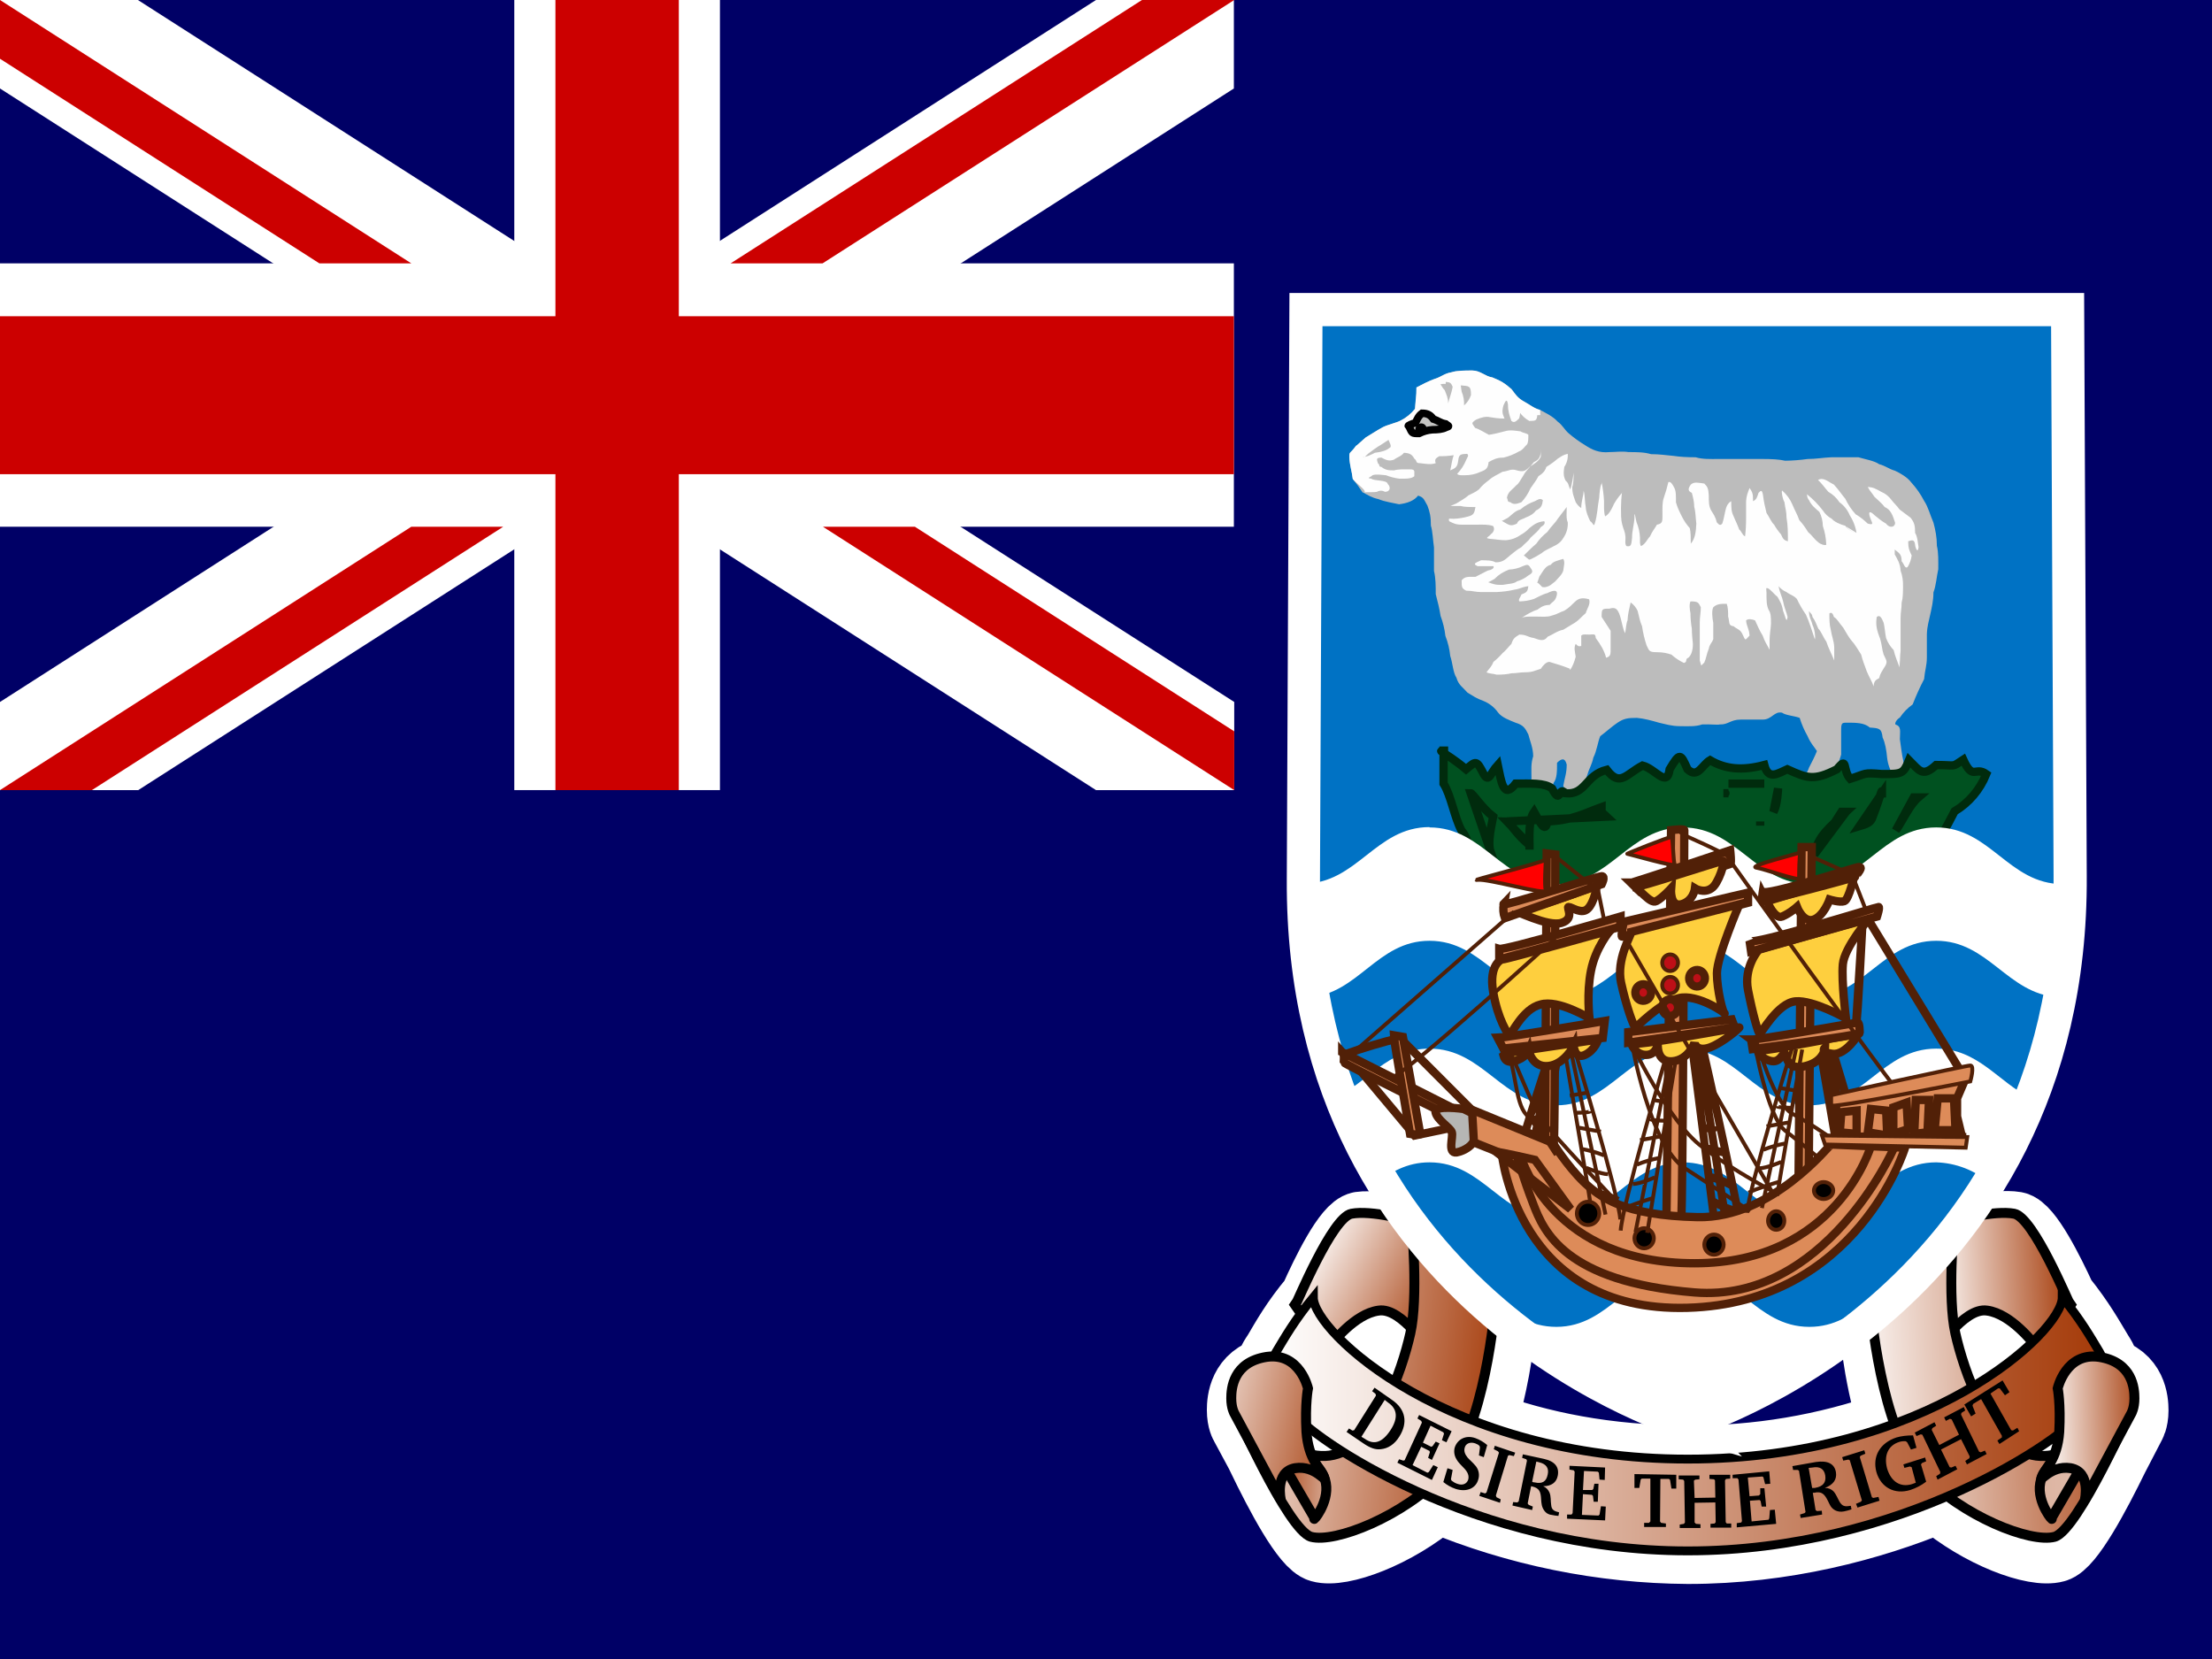 <?xml version="1.0" encoding="UTF-8"?>
<svg width="200px" height="150px" viewBox="0 0 200 150" version="1.1" xmlns="http://www.w3.org/2000/svg" xmlns:xlink="http://www.w3.org/1999/xlink">
    <!-- Generator: Sketch 52.5 (67469) - http://www.bohemiancoding.com/sketch -->
    <title>fk</title>
    <desc>Created with Sketch.</desc>
    <defs>
        <linearGradient x1="-88.031%" y1="335.139%" x2="-76.061%" y2="316.442%" id="linearGradient-1">
            <stop stop-color="#A43907" offset="0%"></stop>
            <stop stop-color="#FFFFFF" offset="100%"></stop>
        </linearGradient>
        <linearGradient x1="-4.511%" y1="87.525%" x2="95.113%" y2="30.442%" id="linearGradient-2">
            <stop stop-color="#A43907" offset="0%"></stop>
            <stop stop-color="#FFFFFF" offset="100%"></stop>
        </linearGradient>
        <linearGradient x1="-4.459%" y1="51.937%" x2="109.475%" y2="34.248%" id="linearGradient-3">
            <stop stop-color="#A43907" offset="0%"></stop>
            <stop stop-color="#FFFFFF" offset="100%"></stop>
        </linearGradient>
        <linearGradient x1="100.752%" y1="36.49%" x2="-1.128%" y2="42.161%" id="linearGradient-4">
            <stop stop-color="#A43907" offset="0%"></stop>
            <stop stop-color="#FFFFFF" offset="100%"></stop>
        </linearGradient>
        <linearGradient x1="104.903%" y1="35.89%" x2="-7.751%" y2="43.913%" id="linearGradient-5">
            <stop stop-color="#A43907" offset="0%"></stop>
            <stop stop-color="#FFFFFF" offset="100%"></stop>
        </linearGradient>
        <linearGradient x1="100.033%" y1="49.92%" x2="-0.032%" y2="49.92%" id="linearGradient-6">
            <stop stop-color="#A43907" offset="0%"></stop>
            <stop stop-color="#FFFFFF" offset="100%"></stop>
        </linearGradient>
        <linearGradient x1="-1547.843%" y1="52.86%" x2="947.655%" y2="66.288%" id="linearGradient-7">
            <stop stop-color="#A43907" offset="0%"></stop>
            <stop stop-color="#FFFFFF" offset="100%"></stop>
        </linearGradient>
        <linearGradient x1="112.815%" y1="36.55%" x2="6.648%" y2="40.998%" id="linearGradient-8">
            <stop stop-color="#A43907" offset="0%"></stop>
            <stop stop-color="#FFFFFF" offset="100%"></stop>
        </linearGradient>
        <linearGradient x1="118.414%" y1="93.144%" x2="-75.94%" y2="112.447%" id="linearGradient-9">
            <stop stop-color="#A43907" offset="0%"></stop>
            <stop stop-color="#FFFFFF" offset="100%"></stop>
        </linearGradient>
        <linearGradient x1="-15.509%" y1="94.367%" x2="158.975%" y2="32.103%" id="linearGradient-10">
            <stop stop-color="#A43907" offset="0%"></stop>
            <stop stop-color="#FFFFFF" offset="100%"></stop>
        </linearGradient>
    </defs>
    <g id="Flags" stroke="none" stroke-width="1" fill="none" fill-rule="evenodd">
        <g id="South-America" transform="translate(-730, -250)">
            <g id="fk" transform="translate(730, 250)">
                <polygon id="Path" fill="#000066" points="0 0 200 0 200 150 0 150"></polygon>
                <polygon id="Path" fill="#000066" points="0 0 125 0 125 62.5 0 62.5"></polygon>
                <g id="Group" fill-rule="nonzero">
                    <path d="M0,0 L0,8 L99.094,71.438 L111.594,71.438 L111.594,63.469 L12.469,0 L0,0 Z M111.562,0 L111.562,8 L12.5,71.438 L0,71.438 L0,63.469 L99.094,0 L111.594,0 L111.562,0 Z" id="Shape" fill="#FFFFFF"></path>
                    <path d="M46.5,0 L46.5,71.438 L65.094,71.438 L65.094,0 L46.5,0 Z M0,23.812 L0,47.625 L111.562,47.625 L111.562,23.812 L0,23.812 Z" id="Shape" fill="#FFFFFF"></path>
                    <path d="M0,28.594 L0,42.875 L111.562,42.875 L111.562,28.594 L0,28.594 Z M50.219,0 L50.219,71.438 L61.375,71.438 L61.375,0 L50.219,0 Z M0,71.438 L37.188,47.625 L45.5,47.625 L8.312,71.438 L0,71.438 Z M0,0 L37.188,23.812 L28.875,23.812 L0,5.312 L0,0 Z M66.062,23.812 L103.25,0 L111.594,0 L74.375,23.812 L66.031,23.812 L66.062,23.812 Z M111.594,71.438 L74.406,47.625 L82.719,47.625 L111.594,66.125 L111.594,71.438 Z" id="Shape" fill="#CC0000"></path>
                </g>
                <path d="M123.709,110.71 C123.465,110.704 123.221,110.716 122.978,110.747 C121.735,110.966 119.761,115.024 118.7,117.401 C116.982,119.448 116.104,121.057 115.41,122.227 C115.117,122.703 114.678,123.214 114.825,123.836 C112.265,124.457 112.119,126.651 112.119,127.492 C112.119,128.443 112.412,128.882 112.412,128.882 L113.947,131.733 L113.947,131.77 C115.593,135.17 117.969,139.704 119.358,140.07 C121.26,140.618 126.232,138.79 129.962,135.609 C137.147,138.601 144.847,140.166 152.63,140.216 C161.332,140.216 169.157,138.132 175.262,135.609 C178.992,138.79 183.928,140.618 185.866,140.07 C187.218,139.704 189.632,135.134 191.277,131.77 L192.776,128.882 C192.776,128.882 193.068,128.443 193.068,127.529 C193.068,126.688 192.922,124.457 190.363,123.873 C190.509,123.251 190.107,122.703 189.814,122.227 C189.083,121.021 188.206,119.412 186.524,117.328 C185.427,114.951 183.452,110.966 182.246,110.747 C180.491,110.454 176.762,111.332 176.762,111.661 L176.762,111.843 L169.193,118.9 C169.193,119.083 169.559,124.202 171.021,128.772 C165.096,130.88 158.846,131.932 152.557,131.88 C145.318,131.88 139.139,130.6 134.13,128.735 C135.071,125.515 135.683,122.207 135.958,118.863 L128.463,111.843 L128.463,111.661 C128.463,111.405 125.574,110.71 123.709,110.71 Z M125.611,119.485 C126.561,119.485 127.548,120.289 128.389,121.13 L128.316,121.642 C128.018,122.96 127.627,124.255 127.146,125.518 C125.279,124.445 123.527,123.183 121.918,121.752 C122.722,120.874 124.038,119.704 125.428,119.522 L125.611,119.522 L125.611,119.485 Z M179.577,119.485 L179.76,119.485 C181.149,119.704 182.465,120.874 183.306,121.752 C181.686,123.186 179.922,124.448 178.041,125.518 C177.56,124.255 177.169,122.96 176.871,121.642 C176.84,121.473 176.815,121.302 176.798,121.13 C177.602,120.253 178.626,119.485 179.577,119.485 Z M118.883,129.503 C119.87,130.271 121.187,131.148 122.759,132.062 C122.334,132.347 121.864,132.557 121.369,132.684 C120.711,132.83 120.053,132.794 119.358,132.648 C119.097,131.982 118.948,131.278 118.92,130.563 C118.9,130.21 118.888,129.857 118.883,129.503 Z M186.341,129.503 L186.268,130.563 C186.238,131.278 186.09,131.982 185.829,132.648 C184.663,132.925 183.435,132.714 182.429,132.062 C184.037,131.148 185.354,130.271 186.341,129.503 Z" id="Shape" stroke="#FFFFFF" stroke-width="6" fill="url(#linearGradient-1)"></path>
                <path d="M117.108,122.397 C117.108,122.397 119.744,118.162 121.871,118.499 C124.045,118.787 126.08,121.483 126.219,121.627 C127.423,120.567 128.495,119.354 129.41,118.017 C129.271,117.873 126.08,110.077 124.323,109.74 C122.565,109.403 118.865,110.317 118.865,110.606 L117.108,122.397 Z" id="Path" stroke="#000000" stroke-width="0.9" fill="url(#linearGradient-2)" transform="translate(123.259, 116.032) scale(-1, 1) translate(-123.259, -116.032) "></path>
                <path d="M111.511,117.873 C111.511,118.162 112.436,129.327 116.136,133.225 C119.836,137.123 125.987,139.529 128.161,138.952 C130.289,138.326 135.238,127.065 135.238,127.065 C135.238,127.065 130.011,132.455 126.126,131.541 C122.241,130.674 119.929,123.889 119.189,120.568 C118.449,117.296 119.05,110.799 119.05,110.799 L111.465,117.873 L111.511,117.873 Z" id="Path" stroke="#000000" stroke-width="0.9" fill="url(#linearGradient-3)" transform="translate(123.351, 124.918) scale(-1, 1) translate(-123.351, -124.918) "></path>
                <path d="M174.903,122.397 C174.903,122.397 177.539,118.162 179.666,118.499 C181.84,118.787 183.875,121.483 184.014,121.627 C185.218,120.567 186.29,119.354 187.205,118.017 C187.066,117.873 183.875,110.077 182.118,109.74 C180.36,109.403 176.66,110.317 176.66,110.606 L174.903,122.397 Z" id="Path" stroke="#000000" stroke-width="0.9" fill="url(#linearGradient-4)"></path>
                <path d="M169.121,117.873 C169.121,118.162 170.046,129.327 173.746,133.225 C177.446,137.123 183.597,139.529 185.771,138.952 C187.899,138.326 192.847,127.065 192.847,127.065 C192.847,127.065 187.621,132.455 183.736,131.541 C179.851,130.674 177.539,123.889 176.799,120.568 C176.059,117.296 176.66,110.799 176.66,110.799 L169.075,117.873 L169.121,117.873 Z" id="Path" stroke="#000000" stroke-width="0.9" fill="url(#linearGradient-5)"></path>
                <path d="M118.746,117.301 C117.028,119.385 116.114,121.03 115.382,122.237 C114.651,123.443 115.09,125.162 116.735,127.538 C118.563,130.097 133.335,140.225 152.603,140.225 C171.872,140.225 186.643,130.134 188.434,127.538 C190.116,125.125 190.555,123.443 189.824,122.237 C189.093,121.03 188.178,119.385 186.46,117.301 C186.46,120.445 174.212,131.926 152.603,131.926 C130.995,131.926 118.746,120.445 118.746,117.301 Z" id="Path" stroke="#000000" stroke-width="0.8" fill="url(#linearGradient-6)"></path>
                <path d="M185.482,137.272 L188.812,131.545 L187.148,130.342 C186.685,131.786 184.789,132.267 184.465,134.096 C184.141,135.924 185.76,137.705 185.482,137.272 Z" id="Path" stroke="#000000" stroke-width="0.9" fill="url(#linearGradient-7)"></path>
                <path d="M188.5,135.631 C188.5,135.631 189.101,133.081 187.205,132.744 C185.355,132.455 184.338,134.188 184.615,133.514 C184.893,132.744 186.002,132.022 186.188,129.471 C186.326,126.921 186.049,125.525 186.049,125.525 C186.049,125.525 186.789,122.252 189.795,122.686 C192.847,123.167 192.986,125.573 192.986,126.439 C192.986,127.306 192.709,127.787 192.709,127.787 L188.5,135.631 Z" id="Path" stroke="#000000" stroke-width="0.9" fill="url(#linearGradient-8)"></path>
                <path d="M177.594,126.969 L178.219,128.062 L178.625,127.812 L178.344,127.094 L178.406,126.938 L179.125,126.5 L181,129.812 L181,129.969 L180.594,130.25 L180.781,130.562 L182.562,129.406 L182.406,129.094 L182,129.344 L181.844,129.312 L179.969,126 L180.656,125.531 L180.812,125.531 L181.281,126.156 L181.688,125.875 L181.062,124.812 L177.594,127 L177.594,126.969 Z M173.125,129.531 L173.281,129.844 L173.656,129.688 L173.812,129.719 L175.438,133.094 L175.406,133.25 L175.062,133.469 L175.188,133.781 L176.969,132.844 L176.812,132.531 L176.438,132.688 L176.281,132.656 L175.5,131.062 L177.312,130.125 L178.094,131.688 L178.062,131.844 L177.688,132.094 L177.844,132.406 L179.625,131.469 L179.469,131.156 L179.094,131.312 L178.938,131.25 L177.312,127.906 L177.344,127.75 L177.688,127.531 L177.562,127.219 L175.781,128.156 L175.938,128.469 L176.312,128.281 L176.469,128.344 L177.125,129.719 L175.344,130.656 L174.656,129.281 L174.719,129.125 L175.062,128.906 L174.906,128.594 L173.125,129.531 Z M172.094,132.406 L172.188,132.719 L172.688,132.594 L172.844,132.656 L173.219,134.062 L172.875,134.188 C171.844,134.5 171,134 170.625,132.781 C170.312,131.594 170.719,130.688 171.719,130.375 C171.91,130.315 172.112,130.293 172.312,130.312 L172.438,130.406 L172.781,131.062 L173.281,130.906 L172.969,129.781 C172.406,129.781 171.906,129.844 171.469,129.969 C169.969,130.469 169.281,131.688 169.656,133.094 C170.062,134.5 171.312,135.156 172.719,134.719 C173.237,134.552 173.723,134.298 174.156,133.969 L173.688,132.406 L173.781,132.281 L174.156,132.125 L174.062,131.781 L172.094,132.406 Z M167.938,136.312 L169.938,135.688 L169.844,135.344 L169.375,135.438 L169.25,135.375 L168.156,131.75 L168.219,131.625 L168.656,131.438 L168.562,131.125 L166.562,131.75 L166.656,132.062 L167.125,131.969 L167.25,132.031 L168.344,135.656 L168.25,135.781 L167.812,135.969 L167.938,136.281 L167.938,136.312 Z M157.062,138.094 L160.594,137.781 L160.469,136.5 L160.031,136.531 L159.969,137.281 L159.906,137.406 L158.375,137.562 L158.219,135.688 L159.094,135.625 L159.188,135.719 L159.281,136.219 L159.688,136.219 L159.531,134.562 L159.156,134.562 L159.156,135.094 L159.031,135.219 L158.188,135.281 L158.031,133.594 L159.344,133.5 L159.438,133.562 L159.594,134.188 L160.062,134.156 L159.969,133.031 L156.656,133.344 L156.656,133.656 L157.094,133.656 L157.188,133.781 L157.5,137.531 L157.438,137.656 L157.031,137.719 L157.031,138.094 L157.062,138.094 Z M151.781,133.406 L151.781,133.75 L152.188,133.781 L152.281,133.906 L152.344,137.656 L152.25,137.781 L151.875,137.844 L151.875,138.156 L153.75,138.156 L153.75,137.812 L153.344,137.781 L153.219,137.656 L153.219,135.875 L155.094,135.844 L155.125,137.625 L155.031,137.75 L154.656,137.781 L154.656,138.125 L156.531,138.125 L156.531,137.75 L156.125,137.75 L156.031,137.625 L155.969,133.844 L156.062,133.719 L156.438,133.688 L156.438,133.344 L154.562,133.344 L154.562,133.719 L154.969,133.75 L155.062,133.844 L155.094,135.406 L153.219,135.438 L153.156,133.875 L153.281,133.781 L153.656,133.75 L153.656,133.406 L151.781,133.406 Z M147.781,133.281 L147.781,134.531 L148.219,134.531 L148.344,133.781 L148.438,133.688 L149.219,133.688 L149.219,137.562 L149.094,137.688 L148.656,137.688 L148.656,138.062 L150.625,138.062 L150.625,137.75 L150.188,137.688 L150.094,137.562 L150.125,133.719 L150.906,133.719 L151,133.812 L151.125,134.594 L151.562,134.594 L151.562,133.344 L147.781,133.281 Z M141.688,137.312 L145.125,137.469 L145.188,136.219 L144.75,136.188 L144.625,136.938 L144.531,137.031 L143.031,136.969 L143.125,135.094 L143.938,135.156 L144.031,135.25 L144.094,135.781 L144.469,135.781 L144.531,134.156 L144.156,134.156 L144.062,134.625 L143.969,134.719 L143.125,134.719 L143.219,133 L144.469,133.062 L144.562,133.156 L144.625,133.781 L145.094,133.812 L145.125,132.688 L141.906,132.531 L141.906,132.875 L142.281,132.938 L142.375,133.062 L142.188,136.812 L142.094,136.938 L141.688,136.938 L141.688,137.281 L141.688,137.312 Z M133.75,135.25 L135.625,135.875 L135.688,135.562 L135.312,135.375 L135.25,135.219 L136.344,131.625 L136.469,131.562 L136.875,131.656 L137,131.344 L135.156,130.719 L135.062,131.031 L135.438,131.219 L135.531,131.344 L134.406,134.938 L134.281,135.031 L133.875,134.906 L133.75,135.25 Z M130.5,134 C130.834,134.275 131.215,134.487 131.625,134.625 C132.625,134.938 133.438,134.562 133.656,133.781 C133.792,133.364 133.71,132.907 133.438,132.562 C133.125,132.188 132.844,131.969 132.688,131.781 C132.438,131.469 132.344,131.188 132.438,130.875 C132.531,130.531 132.906,130.344 133.375,130.5 C133.531,130.562 133.688,130.625 133.781,130.75 L133.812,130.875 L133.719,131.594 L134.156,131.75 L134.469,130.656 C134.155,130.386 133.795,130.174 133.406,130.031 C132.531,129.719 131.781,130.125 131.531,130.875 C131.433,131.235 131.49,131.62 131.688,131.938 C131.875,132.281 132.156,132.5 132.344,132.719 C132.719,133.094 132.844,133.438 132.75,133.781 C132.625,134.156 132.25,134.344 131.75,134.156 C131.569,134.091 131.4,133.996 131.25,133.875 L131.188,133.75 L131.344,132.906 L130.875,132.75 L130.5,134 Z M126.344,132.25 L129.469,133.812 L130,132.656 L129.594,132.469 L129.188,133.094 L129.062,133.156 L127.719,132.469 L128.5,130.812 L129.25,131.188 L129.281,131.312 L129.125,131.812 L129.469,132 L130.156,130.5 L129.812,130.344 L129.531,130.75 L129.406,130.812 L128.656,130.438 L129.344,128.906 L130.5,129.5 L130.562,129.625 L130.375,130.219 L130.781,130.406 L131.25,129.406 L128.312,127.938 L128.156,128.25 L128.5,128.469 L128.562,128.625 L127,132.031 L126.875,132.062 L126.5,131.938 L126.344,132.25 Z M125.844,126.562 L124.281,125.469 L124.062,125.781 L124.375,126.031 L124.406,126.188 L122.438,129.312 L122.281,129.344 L121.969,129.156 L121.75,129.469 L123.312,130.531 C123.875,130.906 124.344,131.094 124.844,131.031 C125.5,130.969 126.094,130.594 126.531,129.875 C127.312,128.625 127.094,127.406 125.844,126.562 Z M125.188,126.562 L125.5,126.812 C126.344,127.375 126.438,128.219 125.719,129.312 C125,130.406 124.25,130.688 123.406,130.094 L123.094,129.906 L125.188,126.594 L125.188,126.562 Z M137.688,131.5 L137.625,131.812 L138,131.938 L138.062,132.062 L137.312,135.75 L137.188,135.844 L136.812,135.812 L136.75,136.125 L138.531,136.531 L138.594,136.219 L138.219,136.062 L138.125,135.938 L138.438,134.375 L138.562,134.406 C139.188,134.562 139.312,134.875 139.344,135.594 C139.375,135.938 139.375,136.25 139.656,136.625 C139.781,136.781 139.969,136.938 140.281,136.969 C140.487,137.015 140.696,137.047 140.906,137.062 L140.969,136.75 L140.906,136.719 C140.469,136.625 140.281,136.469 140.25,136.062 C140.188,135.688 140.25,135.312 140.094,134.938 C139.983,134.686 139.783,134.485 139.531,134.375 C140.25,134.375 140.719,134.062 140.844,133.438 C141,132.656 140.594,132.125 139.594,131.906 L137.719,131.5 L137.688,131.5 Z M138.938,132.156 L139.188,132.219 C139.812,132.375 140.062,132.75 139.938,133.312 C139.812,133.969 139.438,134.188 138.75,134.031 C138.688,134.031 138.625,134.031 138.531,133.969 L138.906,132.156 L138.938,132.156 Z M162.062,132.562 L162.125,132.906 L162.531,132.906 L162.656,132.969 L163.25,136.719 L163.156,136.812 L162.75,136.938 L162.812,137.25 L164.75,136.938 L164.719,136.594 L164.281,136.625 L164.156,136.531 L163.906,134.969 L164.031,134.969 C164.719,134.812 164.969,135.094 165.281,135.719 C165.438,136.031 165.531,136.344 165.938,136.562 C166.125,136.656 166.406,136.719 166.719,136.656 C166.952,136.61 167.182,136.547 167.406,136.469 L167.344,136.156 L167.25,136.156 C166.781,136.25 166.562,136.156 166.344,135.812 C166.156,135.5 166.031,135.125 165.781,134.844 C165.594,134.656 165.344,134.531 165,134.531 C165.75,134.25 166.094,133.781 166,133.125 C165.875,132.344 165.25,132.031 164.188,132.188 L162.062,132.562 Z M163.562,132.719 L163.875,132.688 C164.531,132.562 164.938,132.812 165.031,133.406 C165.125,134.031 164.844,134.406 164.094,134.531 L163.844,134.531 L163.531,132.719 L163.562,132.719 Z" id="Shape" fill="#000000" fill-rule="nonzero"></path>
                <path d="M116.592,137.272 L119.922,131.545 L118.257,130.342 C117.794,131.786 115.898,132.267 115.574,134.096 C115.251,135.924 116.869,137.705 116.592,137.272 Z" id="Path" stroke="#000000" stroke-width="0.9" fill="url(#linearGradient-9)" transform="translate(117.727, 133.84) scale(-1, 1) translate(-117.727, -133.84) "></path>
                <path d="M115.256,135.631 C115.256,135.631 115.858,133.081 113.961,132.744 C112.111,132.455 111.094,134.188 111.371,133.514 C111.649,132.744 112.759,132.022 112.944,129.471 C113.083,126.921 112.805,125.525 112.805,125.525 C112.805,125.525 113.545,122.252 116.551,122.686 C119.604,123.167 119.743,125.573 119.743,126.439 C119.743,127.306 119.465,127.787 119.465,127.787 L115.256,135.631 Z" id="Path" stroke="#000000" stroke-width="0.9" fill="url(#linearGradient-10)" transform="translate(115.534, 129.139) scale(-1, 1) translate(-115.534, -129.139) "></path>
                <path d="M152.535,128.669 C152.535,128.669 117.616,118.37 117.847,79.485 L118.079,27.991 L186.945,27.991 L187.176,79.196 C187.407,118.081 152.489,128.621 152.489,128.621 L152.535,128.669 Z" id="Path" stroke="#FFFFFF" stroke-width="3" fill="#0072C4"></path>
                <g id="Group" transform="translate(121.875, 33.438)">
                    <path d="M0.719,6.875 C0.781,6.875 1.188,6.469 1.594,6.125 C2.125,5.812 2.625,5.469 3.156,5.188 C3.594,4.969 4.406,4.781 4.75,4.594 C5.26,4.34 5.708,3.977 6.062,3.531 C6.125,2.875 6.219,2.375 6.219,1.594 C6.781,1.281 7.281,1.031 7.781,0.844 C8.5,0.625 8.656,0.344 9.375,0.219 C9.844,0.062 10.594,0.062 11.25,0.062 C11.969,0.062 12.406,0.594 13.062,0.688 C13.844,1 14.188,1.219 14.812,1.75 C15.125,2.188 15.344,2.562 15.938,2.875 C16.406,3.125 16.844,3.5 17.375,3.625 C18,3.969 18.5,4.188 18.969,4.688 C19.406,5 19.594,5.438 19.969,5.75 C20.429,6.143 20.92,6.498 21.438,6.812 C22.062,7.219 22.688,7.531 23.656,7.438 C24.188,7.438 24.75,7.344 25.375,7.438 C26.094,7.438 26.781,7.438 27.406,7.625 C28.156,7.625 28.75,7.719 29.438,7.781 C30.062,7.875 30.719,7.906 31.438,7.906 C32.062,8.094 32.75,8.062 33.469,8.062 L37.531,8.062 C38.25,8.062 39,8.094 39.531,8.219 C40.211,8.21 40.889,8.158 41.562,8.062 C42.344,8.062 42.938,7.938 43.719,7.906 L46.156,7.906 C46.781,8.094 47.594,8.219 48.031,8.531 C48.625,8.688 48.906,8.969 49.469,9.125 C49.938,9.344 50.594,9.719 50.938,10.188 C51.394,10.687 51.783,11.243 52.094,11.844 C52.469,12.406 52.625,13.094 52.938,13.812 C53.125,14.5 53.25,15.156 53.25,15.906 C53.406,16.562 53.375,17.281 53.375,18.031 C53.219,18.719 53.188,19.469 52.938,20.125 C52.938,20.875 52.781,21.531 52.656,22.094 C52.531,22.719 52.375,23.125 52.344,23.906 L52.344,26.031 C52.344,26.719 52.156,27.219 52.094,27.969 C51.707,28.709 51.363,29.471 51.062,30.25 C50.608,30.572 50.216,30.975 49.906,31.438 C49.594,31.625 49.438,31.938 49.5,32.062 C50.062,32.25 49.906,32.656 49.906,33.406 C50,34 50.062,34.719 50.219,35.375 C50.25,36.094 50.406,36.531 50.625,37.031 C50.875,37.344 50.938,37.188 50.344,37.188 C49.938,37.5 49.5,37.344 49.344,36.719 C49.017,36.222 48.814,35.654 48.75,35.062 C48.688,34.375 48.562,33.688 48.344,33.25 C48.25,32.406 48.031,32.406 47.188,32.344 C46.781,32 46.25,31.906 45.438,31.906 C44.656,31.906 44.594,31.812 44.594,32.656 L44.594,34.781 C44.438,35.406 44.156,35.875 44,36.438 C43.562,36.75 43.375,37.281 42.844,37.625 C42.594,38.312 42.25,38.438 41.562,38.562 L40.688,37.5 C41.094,36.812 41.438,36.719 41.688,35.969 C42,35.375 42.188,35 42.406,34.469 C42.094,34 41.844,33.781 41.562,33.125 C41.263,32.601 41.022,32.046 40.844,31.469 C40.344,31.281 39.594,31.25 39.25,31 C38.531,30.844 38.344,31.625 37.5,31.625 L35.5,31.625 C34.594,31.625 34.375,32.094 33.625,32.062 C33.406,32.125 32.844,32.031 32.031,32.062 C31.406,32.281 30.688,32.219 30,32.219 C29.281,32.219 28.688,32.031 28.125,31.906 C27.469,31.719 26.812,31.531 26.125,31.469 C25.281,31.469 24.938,31.531 24.375,31.906 C23.938,32.188 23.281,32.781 22.812,33.125 C22.594,33.625 22.5,34.469 22.188,35.062 C22.062,35.688 21.812,36.031 21.656,36.594 C21.413,37.17 21.265,37.782 21.219,38.406 C21.156,39.406 20.938,39.281 20.344,39 C20.094,38.562 19.719,38.125 19.469,37.625 C19.594,36.875 19.781,36.5 19.781,35.688 C19.625,35.062 19.312,35.125 18.906,35.531 C18.906,36.312 18.906,36.938 18.594,37.344 C18.484,37.837 18.18,38.265 17.75,38.531 C17.531,39.094 17.062,39.375 16.594,39.594 C16.531,39.594 16.594,39.406 16.594,38.969 C16.25,38.312 16.594,37.719 16.594,36.875 C16.594,36.125 16.531,35.625 16.75,34.938 C16.75,34.188 16.438,33.5 16.312,32.969 C16.031,32.406 15.875,32.125 15.156,31.906 C14.625,31.688 13.906,31.438 13.562,30.969 C13.231,30.508 12.776,30.15 12.25,29.938 C11.625,29.719 11.281,29.469 10.812,29.188 C10.375,28.688 10,28.5 9.812,27.844 C9.5,27.375 9.469,26.5 9.25,25.875 C9.188,25.254 9.041,24.644 8.812,24.062 C8.742,23.443 8.595,22.834 8.375,22.25 C8.281,21.625 8.125,21 7.938,20.281 C7.938,19.562 7.938,18.844 7.781,18.188 L7.781,16.062 C7.688,15.438 7.656,14.562 7.5,14.094 C7.5,13.281 7.406,12.844 7.188,12.281 C6.875,11.75 6.875,11.531 6.344,11.375 C5.969,11.844 5.375,12.062 4.625,12.156 C4.094,12.031 3.344,11.938 2.75,11.688 C2.156,11.562 1.781,11.312 1.312,11.062 C1.043,10.651 0.751,10.255 0.438,9.875 C0.344,9.094 0.188,8.688 0.125,7.906 C0.125,7.344 0.156,7.656 0.75,6.875 L0.719,6.875 Z" id="Path" fill="#BCBCBC"></path>
                    <path d="M9.25,12.312 L9.375,12.188 C9.125,12.438 9.219,12.312 9.781,12.094 C10.094,11.906 10.688,11.562 10.906,11.344 C11.156,11.219 11.594,11.031 11.844,10.812 C12.094,10.5 12.375,10.25 12.75,9.969 C13.125,9.625 13.5,9.5 13.969,9.219 C14.531,9.156 14.75,8.906 15.281,9.094 C15.781,9.219 16,9.219 16.406,8.781 C16.812,8.531 17.281,8.25 17.438,7.844 L17.438,7.188 C17.438,7.875 17.281,8.125 16.812,8.344 C16.5,8.75 16.062,9.156 15.875,9.531 C15.562,10 15.5,10.25 15.188,10.469 C14.906,10.812 14.469,11 14.375,11.562 C14.5,11.812 14.375,11.938 14.688,11.969 C14.969,12.219 15.281,12.125 15.688,11.969 C16.027,11.601 16.302,11.178 16.5,10.719 C16.844,10.219 17.031,10 17.219,9.625 C17.594,9.375 17.812,9.188 17.938,8.781 C18.344,8.531 18.688,8.281 18.969,8.031 C19.281,7.844 19.438,7.688 19.875,7.594 C19.907,8.013 19.797,8.432 19.562,8.781 C19.469,9.375 19.5,9.656 19.688,10.031 C19.969,10.25 19.906,10.406 20.094,10.812 C20.25,10.438 20.344,9.75 20.406,9.312 L20.406,9.219 C20.406,9.656 20.406,10.281 20.281,10.594 C20.281,11.219 20.438,11.5 20.594,11.969 C20.75,12.219 20.906,12.375 21.094,12.5 C21.094,11.875 21.281,11.5 21.312,10.938 C21.438,11.344 21.406,11.938 21.5,12.406 C21.531,12.906 21.719,13.281 21.906,13.688 C22.156,13.812 22.219,14.25 22.312,13.906 C22.562,13.156 22.562,12.344 22.719,11.562 C22.75,11.156 22.781,10.562 22.938,10.281 L22.719,11.531 C22.75,11.156 22.781,10.594 22.938,10.281 L22.938,10.156 C23.051,10.723 23.124,11.298 23.156,11.875 C23.156,12.344 23.125,12.812 23.25,13.25 C23.562,13.094 23.781,12.719 23.969,12.312 C24.188,11.884 24.461,11.485 24.781,11.125 L23.969,12.281 C24.19,11.864 24.463,11.475 24.781,11.125 L24.781,11.031 C24.721,11.519 24.69,12.009 24.688,12.5 C24.688,13 24.688,13.562 24.781,13.906 C24.906,14.469 25.062,14.562 25.094,15.156 C25.094,15.469 25.031,15.781 25.188,15.938 C25.625,16.031 25.625,15.781 25.688,15.188 C25.688,14.5 25.875,14.031 25.906,13.375 C25.906,12.562 26,13.469 26.094,13.781 C26.281,14.228 26.387,14.704 26.406,15.188 C26.406,15.5 26.375,15.781 26.5,15.938 C26.906,15.75 27.062,15.312 27.312,15.062 C27.531,14.562 27.75,14.344 27.938,14 C28.469,13.906 28.438,13.688 28.438,13.062 C28.438,12.531 28.406,12 28.562,11.562 C28.725,11.102 28.86,10.632 28.969,10.156 C29.156,10.062 29.344,10.344 29.469,10.594 C29.688,10.938 29.656,11.438 29.656,11.969 C29.781,12.438 29.969,12.812 30.188,13.25 C30.377,13.635 30.619,13.993 30.906,14.312 C31,14.656 31,15.25 31,15.719 C31.406,15.25 31.469,14.594 31.5,13.906 C31.438,13.438 31.438,12.844 31.312,12.406 C31.312,11.938 31.188,11.469 31.094,11.125 C30.781,10.969 30.688,10.812 31,10.375 C31.312,10.094 31.688,10.219 32.219,10.281 C32.5,10.562 32.594,10.719 32.625,11.344 C32.625,11.906 32.625,12.344 32.844,12.719 C33.031,13.031 33.219,13.25 33.344,13.781 C33.5,13.938 33.625,14.156 33.844,13.906 C33.969,13.594 34.062,12.969 34.156,12.625 C34.25,12.219 34.438,12 34.656,11.875 C34.656,12.469 34.656,12.812 34.875,13.25 C35.062,13.719 35.188,13.906 35.375,14.438 C35.594,14.594 35.625,14.906 35.906,15.062 C35.969,14.562 36,14 36,13.375 L36,11.875 C36.031,11.375 36.156,11.094 36.312,10.688 C36.625,11.125 36.625,11.281 36.625,11.875 C36.938,11.75 37,11.5 37.125,11.125 C37.344,10.906 37.438,10.812 37.531,11.344 C37.594,11.906 37.719,12.406 37.844,12.938 C38.031,13.188 38.281,13.781 38.531,14 C38.708,14.313 38.918,14.606 39.156,14.875 C39.312,15.188 39.344,15.406 39.781,15.5 C39.781,14.781 39.781,14.062 39.656,13.375 C39.656,12.75 39.531,12.531 39.469,11.969 C39.281,11.625 39.188,11.062 39.25,10.906 C39.658,11.254 39.979,11.693 40.188,12.188 C40.406,12.719 40.625,13.062 40.812,13.594 C41.11,13.919 41.372,14.276 41.594,14.656 C41.969,14.969 42.156,15.312 42.531,15.594 C42.719,15.781 43.156,15.906 43.25,15.812 C43.219,15.188 43.125,14.656 42.938,14.125 C42.936,13.679 42.829,13.24 42.625,12.844 C42.219,12.5 41.906,12.25 41.688,11.781 C41.562,11.625 41.531,11.531 41.5,11.25 C42.039,11.678 42.522,12.171 42.938,12.719 C43.14,13.034 43.419,13.292 43.75,13.469 C43.938,13.719 44.531,14 44.969,14.094 C45.222,14.429 45.589,14.662 46,14.75 L44.969,14.125 C45.228,14.449 45.593,14.67 46,14.75 L46,14.875 C45.925,14.262 45.711,13.674 45.375,13.156 C45.18,12.681 44.855,12.269 44.438,11.969 C44.184,11.581 43.841,11.26 43.438,11.031 C43.156,10.719 42.75,10.156 42.5,9.969 C42.969,9.656 43.469,10.156 43.938,10.375 C44.344,10.812 44.719,11.375 44.969,11.656 C45.209,12.17 45.525,12.644 45.906,13.062 C46.344,13.312 46.625,13.562 47,13.906 C47.625,14.062 47.375,13.844 47.219,13.375 C47,12.75 47.219,12.75 47.625,13.156 C47.906,13.375 48.25,13.688 48.656,13.906 C48.812,14.125 49.094,14.281 49.344,14.125 C49.469,13.969 49.469,13.969 49.469,13.812 C49.25,13.125 49.062,12.625 48.531,12.406 C48.312,12.094 47.906,11.781 47.594,11.469 C47.406,11.156 47.188,10.969 47,10.594 L47.625,11.438 C47.406,11.125 47.188,10.969 47,10.594 L46.906,10.594 C47.531,10.594 47.75,10.781 48.219,11.031 C48.597,11.186 48.922,11.446 49.156,11.781 C49.344,12.031 49.656,12.312 49.875,12.625 L50.875,13.375 C51.219,13.812 51.281,14.094 51.281,14.75 C51.5,15.062 51.531,15.688 51.594,16.031 C51.531,16.625 51.312,16.156 51.281,15.812 C51.219,15.344 51.031,15.375 50.656,15.5 C50.656,16.125 50.75,16.312 50.969,16.781 C50.926,17.159 50.798,17.523 50.594,17.844 C50.344,18 50.281,17.531 50.062,17.312 C50.062,16.688 49.875,16.594 49.438,16.25 L49.438,16.688 C49.688,17.125 49.938,17.531 49.969,18.156 C50.131,18.607 50.205,19.084 50.188,19.562 C50.188,20.094 50.188,20.594 50.062,21.062 C50.062,21.625 49.969,21.875 49.969,22.438 L49.969,25.438 C49.894,25.892 49.863,26.352 49.875,26.812 L49.969,25.438 C49.875,25.812 49.875,26.281 49.875,26.812 L49.875,26.906 C49.688,26.375 49.469,25.906 49.344,25.344 C49.043,25.029 48.809,24.657 48.656,24.25 C48.562,23.781 48.531,23.25 48.438,22.875 C48.281,22.5 48.125,22.094 47.812,22.344 C47.688,23.125 47.844,23.594 48.125,24.344 C48.281,24.844 48.281,25.281 48.438,25.75 C48.688,26.312 48.875,26.375 48.438,27 C48.219,27.375 48.125,27.469 48.031,27.875 C47.656,28.062 47.562,28.188 47.531,28.625 C47.406,28.219 47.094,27.719 46.906,27.25 C46.719,26.719 46.5,26.188 46.406,25.75 C46.156,25.375 45.844,24.812 45.594,24.562 C45.312,24.25 44.969,23.625 44.781,23.312 C44.375,22.844 44.281,22.562 43.938,22.344 C43.875,22.125 43.75,21.844 43.531,22.031 C43.531,22.531 43.531,23.062 43.656,23.5 C43.75,24.125 43.938,24.469 43.969,25.094 L43.969,26.281 C43.719,25.656 43.438,25.156 43.25,24.562 C43,24.25 42.781,23.625 42.531,23.406 C42.344,22.969 42.219,22.625 42,22.344 C41.969,22.031 41.812,22.031 41.688,21.812 C41.688,22.406 41.906,22.625 42,23.062 C42.219,23.5 42.281,24.156 42.219,24.375 C41.969,23.625 41.719,22.812 41.406,22.125 C41.094,21.688 40.781,21.125 40.594,20.719 C40.281,20.375 39.969,20.344 39.656,20.094 C39.377,19.978 39.13,19.796 38.938,19.562 C39.031,20.125 39.25,20.5 39.344,20.938 C39.438,21.469 39.656,21.906 39.75,22.344 C39.656,23.062 39.5,22.125 39.344,21.812 C39.25,21.188 39.031,20.875 38.844,20.531 C38.562,20.312 38.312,19.969 38.031,19.781 C37.719,19.656 37.844,19.781 37.844,20.188 C37.844,20.844 37.844,21.281 38.031,21.688 C38.25,22 38.25,22.406 38.25,22.969 C38.219,23.5 38.125,23.906 38.125,24.469 L38.125,25.312 C37.906,24.875 37.688,24.594 37.5,24.031 C37.188,23.531 37.062,23.188 36.812,22.656 C36.594,22.562 36.188,22.469 36,22.656 C36.031,23.188 36.281,23.406 36.312,24.031 C35.906,24.438 35.969,24.562 35.688,23.938 C35.469,23.438 35.188,23.469 34.875,23.188 C34.344,23.125 34.531,22.781 34.375,22.312 C34.375,21.906 34.375,21.5 34.25,21.156 C33.688,21.156 33.375,21.156 33.031,21.469 C32.875,21.781 32.938,22.406 33.031,22.875 L33.031,24.344 C32.906,24.719 32.719,24.75 32.625,25.219 C32.438,25.656 32.375,26.156 32.219,26.469 C31.844,26.812 32,26.844 31.812,26.281 L31.812,22.844 C31.812,22.281 31.906,22 31.906,21.469 C31.688,21.031 31.656,20.938 30.969,20.938 C30.844,21.219 30.906,21.719 30.969,22 C30.969,22.531 31.031,23.031 31.094,23.406 C31.094,23.969 31.156,24.312 31.188,24.781 C31.188,25.344 31.062,25.781 30.781,26.031 C30.438,26.156 30.75,26.406 30.375,26.5 C29.966,26.306 29.587,26.053 29.25,25.75 C28.875,25.625 28.5,25.531 27.938,25.531 C27.25,25.531 27.25,25.438 27,24.906 C26.813,24.347 26.677,23.771 26.594,23.188 C26.375,22.688 26.344,22.344 26.188,21.781 C26.047,21.482 25.831,21.224 25.562,21.031 C25.438,21.594 25.312,22.031 25.281,22.656 C25.156,22.906 25.125,23.531 25.062,23.812 C24.875,23.5 24.781,22.875 24.656,22.438 C24.469,21.812 24.312,21.375 23.656,21.594 C22.969,21.594 22.938,21.594 22.938,22.344 L23.75,23.594 L23.75,25.094 C23.75,25.719 23.781,25.906 23.344,26.031 C23.188,25.406 22.812,24.781 22.406,24.25 C22.375,23.812 22.25,23.938 21.812,23.938 C21.531,23.938 21.25,23.875 21.094,24.031 L21.094,24.969 C20.844,25.031 20.781,24.969 20.594,24.781 C20.406,25.094 20.531,25.531 20.594,25.938 C20.469,26.438 20.281,26.875 20.094,27.125 C20.031,26.969 19.938,27.031 20.094,27.031 C19.375,26.75 18.844,26.594 18.219,26.406 C17.906,26.406 17.625,26.75 17.438,27.031 C16.906,27.188 16.688,27.344 16.094,27.344 C15.531,27.344 15.281,27.438 14.781,27.438 C14.406,27.531 13.938,27.562 13.438,27.562 C13.188,27.469 12.688,27.469 12.531,27.344 C12.75,27.031 12.969,26.875 13.156,26.406 C13.45,26.171 13.722,25.909 13.969,25.625 C14.219,25.438 14.531,25.031 14.781,24.781 C14.938,24.25 15.156,24.156 15.5,23.938 C16.125,23.938 16.219,24.156 16.812,24.25 C17.406,24.469 17.75,24.562 18.062,24.125 C18.531,23.938 18.938,23.594 19.469,23.5 L20.5,22.875 C20.938,22.594 21.125,22.312 21.5,22 C21.625,21.562 21.938,21.219 21.812,20.75 C21.25,20.594 20.906,20.625 20.562,20.938 C20.156,21.312 20.062,21.469 19.562,21.781 C19.156,21.906 18.938,22.094 18.438,22.219 C18.031,22.375 17.5,22.312 17.031,22.312 C16.562,22.312 15.969,22.281 15.688,22.438 C16.156,22.125 16.688,21.812 17.125,21.688 C17.531,21.406 17.688,21.281 18.25,21.25 C18.5,20.938 18.75,20.938 18.875,20.406 C19.031,19.781 18.469,19.969 18.031,20.188 C17.625,20.281 17.156,20.562 16.812,20.719 C16.388,20.857 15.946,20.93 15.5,20.938 C15.375,20.75 15.594,20.594 15.688,20.312 C16.156,20.125 16.25,20.062 16.312,19.562 C15.75,19.625 15.562,19.812 15.062,19.875 C14.562,20 14.031,20.062 13.438,20.094 L12.031,20.094 C11.531,20.094 11.25,19.969 10.688,19.969 C10.281,19.75 10.281,19.656 10.281,19.031 C10.594,18.656 10.906,18.719 11.531,18.719 L12.625,18.156 C13,18.094 13.25,17.938 13.156,17.75 L11.719,17.75 C11.156,17.5 11.719,17.406 12.031,17.219 C12.5,17.219 13.031,17.219 13.344,17.406 C13.969,17.406 14.188,17.188 14.656,16.781 C15.062,16.469 15.281,16.25 15.688,16.031 C16,15.688 16.312,15.5 16.5,15.188 C16.938,14.781 17.219,14.562 17.438,14.219 C17.688,14.062 17.875,13.906 17.75,13.688 C17.094,13.75 16.812,14 16.406,14.312 C16.172,14.564 15.897,14.775 15.594,14.938 C15.199,15.217 14.733,15.38 14.25,15.406 C13.75,15.406 13.312,15.312 12.844,15.281 C12.281,15.219 12.781,15.094 12.938,14.844 C13.156,14.719 13.312,14.375 13.125,14.125 C12.719,13.969 12.188,14 11.719,14 L10.281,14 C9.75,14 9.531,13.875 9.156,13.688 C9.062,13.375 9.156,13.469 9.562,13.469 C10.018,13.451 10.469,13.377 10.906,13.25 C11.375,13.125 11.438,12.938 11.531,12.406 C11.031,12.406 10.5,12.406 10.188,12.312 L9.25,12.312 Z M0.438,9.875 C0.344,9.094 0.156,8.688 0.125,7.906 C0.125,7.344 0.156,7.656 0.719,6.875 C0.781,6.875 1.188,6.469 1.594,6.125 C2.125,5.812 2.625,5.469 3.156,5.188 C3.562,4.969 4.406,4.781 4.75,4.594 C5.26,4.34 5.708,3.977 6.062,3.531 C6.094,2.875 6.188,2.375 6.188,1.594 C6.781,1.281 7.281,1.031 7.781,0.844 C8.5,0.625 8.656,0.344 9.375,0.219 C9.844,0.062 10.594,0.062 11.25,0.062 C11.969,0.062 12.406,0.594 13.062,0.688 C13.844,1 14.188,1.219 14.781,1.75 C15.125,2.188 15.344,2.562 15.938,2.875 C16.406,3.125 16.844,3.5 17.375,3.625 C17.375,4.188 17.5,4.094 17.125,4.094 C17.062,4.656 16.938,4.594 16.406,4.625 C16.023,4.42 15.7,4.118 15.469,3.75 C15.688,3.219 15.562,4.219 15.469,4.406 C15.219,4.625 15.062,4.844 14.781,4.625 C14.594,4.094 14.469,3.75 14.469,3.125 C14.375,2.469 14.188,2.938 14.062,3.219 C13.906,3.781 13.969,3.969 14.156,4.406 C13.625,4.406 13.219,4.344 12.844,4.281 C12.469,4.188 12.031,4.312 11.594,4.5 C11.062,4.844 11.25,4.844 11.5,5.25 C11.969,5.406 12.312,5.656 12.75,5.875 C13.188,5.812 13.688,5.688 14.156,5.562 C14.656,5.406 15.094,5.5 15.594,5.562 C15.844,5.719 16.156,5.719 16.312,5.875 C16.312,6.219 16.312,6.562 16.188,6.75 C16,6.906 15.781,7.281 15.469,7.375 C15.031,7.632 14.557,7.822 14.062,7.938 C13.438,7.938 13.188,8.094 12.719,8.344 C12.656,8.906 12.5,9.031 12,9.219 C11.561,9.428 11.08,9.535 10.594,9.531 C10.281,9.531 10,9.562 9.875,9.406 C10.222,9.044 10.497,8.62 10.688,8.156 C10.781,7.906 10.969,7.781 10.781,7.594 C10.188,7.625 10.031,7.625 9.969,8.219 C9.906,8.812 9.688,8.906 9.25,9.094 C9.375,8.562 9.406,8.156 9.562,7.719 C9.128,7.787 8.689,7.818 8.25,7.812 C7.938,8 7.812,8.094 7.938,8.438 C7.531,8.594 7,8.5 6.5,8.438 C6.062,8.438 6.312,8.25 6,8.031 C5.781,7.625 5.562,7.531 5.062,7.5 C4.844,7.812 4.438,7.906 4.156,8.125 C3.719,8.281 3.438,8.156 3.031,7.938 C2.531,7.938 2.594,8.094 2.719,8.469 C2.938,8.594 2.719,8.75 3.031,8.781 C3.344,9.031 3.594,9.094 4.156,9.094 C4.594,8.969 5.094,9 5.594,9 C6.094,9 6,9.125 6,9.625 C5.688,9.875 5.188,9.844 4.656,9.844 C4.239,9.789 3.83,9.684 3.438,9.531 C2.969,9.5 2.594,9.406 2.219,9.531 C2.062,9.719 1.594,9.781 2.125,9.844 C2.344,10.062 3.531,9.938 3.594,10.312 C3.906,10.625 3.812,11.031 3.344,11.031 C3.123,10.896 2.846,10.896 2.625,11.031 C2.312,11.094 1.875,11.031 1.281,11.094 C2.062,11.156 0.719,10.25 0.438,9.875 Z" id="Shape" fill="#FEFEFE" fill-rule="nonzero"></path>
                    <path d="M3.656,6.344 L3.031,6.75 C2.594,7 2.094,7.375 1.812,7.594 C1.594,7.781 1.594,7.906 1.312,7.906 C1.781,7.844 2,7.719 2.438,7.5 C2.969,7.438 3.469,7.312 3.75,7.062 C4.031,6.969 3.75,6.562 3.656,6.312 L3.656,6.344 Z M8.344,1.312 C8.406,1.312 8.531,1.625 8.75,1.844 C8.906,2.25 9.062,2.531 9.062,3.031 C9.188,2.5 9.375,2.094 9.469,1.531 C9.312,1.219 9.312,1.125 8.844,1.094 C8.844,1.406 8.906,1.188 8.344,1.312 Z" id="Shape" fill="#BCBCBC" fill-rule="nonzero"></path>
                    <path d="M5.504,5.081 C5.272,5.081 5.874,4.84 6.105,4.792 C6.29,4.407 6.383,4.166 6.706,3.926 C7.215,3.926 7.492,4.118 7.724,4.455 C8.186,4.599 8.325,4.792 8.834,4.888 C9.065,5.081 9.296,5.081 8.834,5.225 C8.556,5.369 8.14,5.418 7.631,5.418 C7.214,5.45 6.806,5.564 6.429,5.754 C5.735,5.754 5.827,5.754 5.504,5.081 Z" id="Path" stroke="#000000" stroke-width="0.68" fill="#C4C4C2"></path>
                    <path d="M10.188,1.406 L10.188,1.531 C10.188,1.219 10.188,1.375 10.281,1.969 C10.448,2.363 10.523,2.791 10.5,3.219 C10.79,2.969 11.006,2.645 11.125,2.281 C11.125,1.438 10.969,1.469 10.188,1.406 Z M13.938,13.688 L14.062,13.688 C13.75,13.688 13.938,13.688 14.469,13.375 C14.812,13.125 15.094,12.75 15.594,12.625 C15.98,12.295 16.426,12.041 16.906,11.875 C17.156,11.75 17.375,11.562 17.625,11.781 C17.562,12.281 17.469,12.5 17,12.719 C16.781,13.031 16.438,13.219 16.094,13.344 C15.781,13.531 15.406,13.531 15.281,13.906 C14.719,14.156 14.656,14.094 13.969,13.688 L13.938,13.688 Z M15.906,16.781 C16.062,16.625 16.719,15.969 17.031,15.719 C17.307,15.315 17.645,14.956 18.031,14.656 C18.344,14.188 18.719,13.875 18.969,13.469 L19.781,12.406 C19.781,12.875 19.719,13.5 19.875,13.781 C19.905,14.23 19.796,14.678 19.562,15.062 C19.344,15.438 19.156,15.688 18.625,15.938 C18.188,16.188 17.906,16.25 17.531,16.562 C17.231,16.76 16.918,16.938 16.594,17.094 C16.312,17.219 16.438,17.188 15.906,16.781 Z M12.719,19.219 L12.844,19.219 C12.531,19.219 12.688,19.25 13.25,18.906 C13.688,18.469 14.031,18.281 14.562,18.062 C14.996,18.044 15.421,17.937 15.812,17.75 C16.031,17.688 16.219,17.531 16.406,17.75 C16.719,18.188 16.812,18.312 16.312,18.594 C16.007,18.838 15.657,19.018 15.281,19.125 C15.031,19.344 14.531,19.344 14.031,19.438 C13.656,19.438 13.406,19.5 13.25,19.219 L14.062,19.438 C13.656,19.438 13.438,19.5 12.719,19.219 Z M17.094,19.219 L17.094,19.125 C17.094,19.438 17.094,19.281 17.312,18.688 C17.719,18.094 17.844,17.75 18.344,17.625 C18.562,17.312 18.969,17.25 19.469,17.094 C19.656,17.406 19.5,17.781 19.469,18.156 C19.344,18.562 18.969,18.844 18.75,19.125 C18.438,19.344 18.312,19.562 17.812,19.656 C17.438,19.656 17.656,19.656 17.125,19.219 L17.094,19.219 Z" id="Shape" fill="#BCBCBC" fill-rule="nonzero"></path>
                    <path d="M7.125,5.375 C7.125,5.656 6.906,5.906 6.625,5.906 C6.312,5.906 6.094,5.656 6.094,5.375 C6.094,5.094 6.344,4.844 6.625,4.844 C6.906,4.844 7.125,5.062 7.125,5.375 Z" id="Path" fill="#000000"></path>
                </g>
                <g id="Group" transform="translate(130, 67.812)" fill="#005120" stroke="#002B0D" stroke-width="0.75">
                    <path d="M0.52,0.058 L0.936,0.058 C-0.359,0.058 0.427,-0.039 2.555,1.742 C3.48,0.972 3.48,0.876 4.174,2.223 C4.636,2.945 4.729,2.127 5.423,1.357 C5.746,2.897 5.931,4.485 7.041,3.041 C8.336,3.041 9.631,2.945 10.325,3.474 C11.158,5.062 10.88,3.186 11.527,3.908 C13.377,4.1 13.331,2.271 15.274,1.79 C16.476,3.378 17.031,2.175 18.511,1.405 C19.668,1.694 20.731,3.474 20.962,1.742 C21.887,0.202 21.934,0.298 22.581,1.742 C23.506,2.608 23.876,1.357 24.616,0.924 C26.004,1.742 27.53,1.886 29.519,1.357 C29.889,2.752 30.721,2.127 31.6,1.742 C33.404,2.56 34.005,2.801 36.086,1.742 C37.104,0.491 36.549,1.79 37.289,2.608 C38.815,2.127 38.399,2.031 40.156,2.175 C41.96,2.175 42.099,2.175 42.608,0.924 C43.532,1.838 43.81,2.512 45.059,1.357 C47.001,1.357 46.4,1.597 47.51,0.876 C48.389,2.801 48.574,1.453 49.591,2.175 C49.019,3.597 48.011,4.781 46.724,5.544 C45.938,6.987 45.429,8.431 43.856,9.009 C42.7,10.212 41.451,10.934 40.156,11.992 C38.399,12.474 36.456,12.377 34.468,12.377 L17.262,12.377 C16.06,13.051 14.025,13.34 12.36,13.677 C10.51,13.677 8.336,13.677 7.041,13.244 C6.162,12.329 4.636,11.319 3.804,10.26 C2.879,9.538 2.879,8.143 2.139,7.276 C1.491,6.073 1.214,4.148 0.52,3.041 L0.52,0.058 Z" id="Path"></path>
                    <path d="M40.156,3.908 L40.156,4.293 C40.156,3.138 40.203,3.763 39.324,6.025 C39.185,6.554 38.769,6.699 38.121,6.891 L40.156,3.908 Z M36.502,5.592 L36.919,5.592 C35.392,7.036 34.375,7.758 34.051,9.442 L36.919,5.592 C35.392,7.036 34.375,7.758 34.051,9.442 L36.502,5.592 Z M30.767,3.474 C30.767,3.474 30.721,4.966 30.351,5.592 L30.767,3.474 Z M29.149,6.458 L29.149,6.843 L29.149,6.458 Z M25.865,3.908 L26.281,3.908 L25.819,3.908 C26.004,3.908 26.142,3.908 25.819,3.908 L25.865,3.908 Z M2.971,3.908 C3.156,3.908 3.989,5.255 5.006,6.025 C4.775,7.276 4.359,8.72 5.006,9.875 L2.971,3.908 Z M6.255,6.458 C6.44,6.458 7.226,7.806 8.29,8.576 L6.255,6.458 C6.44,6.458 7.226,7.806 8.29,8.576 L8.29,9.009 C8.29,7.661 8.197,6.314 8.706,5.592 C9.169,6.41 9.724,7.661 9.909,6.458 C12.221,6.362 13.331,5.688 14.811,5.159 C14.811,5.784 14.719,5.496 15.274,6.025 L6.255,6.458 Z M43.024,4.293 L43.44,4.293 C42.654,4.966 42.053,6.362 41.405,7.276 L43.024,4.293 Z M26.281,3.041 L29.519,3.041 L26.281,3.041 Z" id="Shape"></path>
                </g>
                <path d="M129.25,74.781 C124.344,74.781 122.719,79.906 117.812,79.906 L117.531,79.906 L117.531,80.219 C117.531,83.781 117.781,87.094 118.312,90.188 C122.844,89.875 124.5,85.062 129.25,85.062 C134.156,85.062 135.812,90.188 140.719,90.188 C145.625,90.188 147.25,85.062 152.156,85.062 C157.062,85.062 158.719,90.188 163.625,90.188 C168.531,90.188 170.156,85.062 175.062,85.062 C179.781,85.062 181.469,89.812 186,90.156 C186.555,86.779 186.816,83.36 186.781,79.938 L186.5,79.938 C181.594,79.938 179.969,74.812 175.062,74.812 C170.156,74.812 168.5,79.938 163.625,79.938 C158.75,79.938 157.062,74.812 152.156,74.812 C147.25,74.812 145.594,79.938 140.719,79.938 C135.844,79.938 134.156,74.812 129.25,74.812 L129.25,74.781 Z M129.25,94.812 C125.438,94.812 123.625,97.938 120.656,99.281 C121.636,101.981 122.86,104.585 124.312,107.062 C125.719,106 127.188,105.094 129.25,105.094 C134.156,105.094 135.812,110.219 140.688,110.219 C145.625,110.219 147.25,105.094 152.156,105.094 C157.062,105.094 158.719,110.219 163.594,110.219 C168.469,110.219 170.156,105.094 175.062,105.094 C176.844,105.148 178.553,105.81 179.906,106.969 C181.353,104.51 182.577,101.927 183.562,99.25 C180.688,97.844 178.844,94.812 175.062,94.812 C170.156,94.812 168.5,99.938 163.594,99.938 C158.688,99.938 157.062,94.812 152.156,94.812 C147.25,94.812 145.594,99.938 140.719,99.938 C135.844,99.938 134.156,94.812 129.25,94.812 Z M152.156,114.812 C147.25,114.812 145.594,119.969 140.719,119.969 C136.062,119.969 134.344,115.375 130.031,114.875 C135.812,121.312 142.344,125.188 146.812,127.375 C148.344,126.188 149.906,128.781 152.125,128.781 C154.406,128.781 155.938,126.156 157.438,127.312 C163.726,124.271 169.379,120.061 174.094,114.906 C169.906,115.531 168.156,119.969 163.594,119.969 C158.688,119.969 157.062,114.844 152.156,114.844 L152.156,114.812 Z" id="Shape" fill="#FFFFFF"></path>
                <g id="Group" transform="translate(121.35, 74.7)" stroke="#512007">
                    <path d="M0.378,20.584 C1.967,20.021 3.583,19.541 5.218,19.145 L12.731,26.672 L6.555,27.966 L0.378,20.584 Z" id="Path" stroke-width="0.752"></path>
                    <path d="M15.198,32.867 C15.316,31.12 18.638,21.093 18.638,21.093 M16.332,32.981 L18.951,21.168 M17.231,33.019 L19.42,21.168 M15.316,31.423 C15.902,31.12 17.583,30.664 17.583,30.664 M16.137,29.676 C16.684,29.676 17.817,29.22 17.817,29.22 M16.449,28.347 C17.006,28.142 17.582,27.99 18.169,27.891 M16.684,26.676 L18.521,26.372 M17.505,25.232 C17.505,25.346 18.755,25.346 18.755,25.346 M17.817,23.941 L19.068,24.131" id="Shape" stroke-width="0.74"></path>
                    <path d="M31.676,40.179 C31.814,37.194 35.732,20.06 35.732,20.06 M33.012,39.595 L36.101,20.125 M34.395,38.102 C34.487,36.999 36.654,20.19 36.654,20.19 M31.814,37.713 C32.505,37.194 34.487,36.415 34.487,36.415 M32.782,34.727 C33.427,34.727 34.764,33.949 34.764,33.949 M33.151,32.456 C33.808,32.106 34.487,31.845 35.179,31.677 M33.427,29.6 L35.594,29.081 M34.395,27.134 C34.395,27.329 35.87,27.329 35.87,27.329 M34.764,24.927 L36.239,25.252" id="Shape" stroke-width="0.72" transform="translate(34.165, 30.119) scale(-1, 1) translate(-34.165, -30.119) "></path>
                    <path d="M43.07,34.036 C43.208,31.831 47.126,19.175 47.126,19.175 M44.407,33.604 L47.495,19.223 M45.79,32.502 C45.882,31.687 48.048,19.271 48.048,19.271 M43.208,32.214 C43.9,31.831 45.882,31.255 45.882,31.255 M44.176,30.009 C44.822,30.009 46.158,29.434 46.158,29.434 M44.545,28.331 C45.202,28.073 45.881,27.88 46.573,27.756 M44.822,26.222 L46.988,25.838 M45.79,24.4 C45.79,24.544 47.265,24.544 47.265,24.544 M46.158,22.77 L47.633,23.01" id="Shape" stroke-width="0.752" transform="translate(45.559, 26.605) scale(-1, 1) translate(-45.559, -26.605) "></path>
                    <path d="M29.325,35.348 L29.74,0.354 C29.74,0.354 30.938,0.21 30.938,0.354 C30.938,0.498 30.8,35.205 30.662,35.348 C30.523,35.492 29.187,35.588 29.325,35.348 Z M42.462,1.888 L42.185,31.274 L41.263,32.424 L41.54,1.888 L42.462,1.888 Z" id="Shape" stroke-width="0.752" fill="#DD8B59"></path>
                    <path d="M14.437,29.596 C14.437,29.596 15.819,43.977 31.215,43.546 C46.61,43.114 50.897,29.069 50.897,29.069 L44.213,28.781 C44.075,28.781 38.866,35.492 32.137,35.348 C25.407,35.205 23.287,33.527 21.812,32.137 C20.337,30.698 19.046,28.637 19.046,28.637 L11.21,25.425 L11.671,28.493 L14.437,29.596 Z M56.059,28.158 L55.598,26.24 L55.598,24.61 L56.336,22.885 C56.336,22.885 44.674,24.658 44.674,24.802 L44.628,28.062 L56.059,28.11 L56.059,28.158 Z" id="Shape" stroke-width="0.752" fill="#DD8B59"></path>
                    <path d="M53.847,24.61 L53.57,27.487 L55.46,27.487 L55.322,24.61 L53.847,24.61 Z M51.865,24.754 L51.726,27.822 L52.925,27.678 L53.063,24.754 L51.865,24.754 Z M49.837,27.822 L49.837,25.425 L51.035,24.994 L51.173,27.391 L49.837,27.822 Z M47.532,27.678 L47.808,25.569 L49.191,25.713 L49.283,27.966 L47.532,27.678 Z M44.997,27.678 L45.135,25.857 L46.518,25.713 L46.518,27.822 L44.997,27.678 Z M13.93,29.452 C14.344,29.452 17.433,30.171 17.433,30.171 L20.659,34.629 L13.93,29.452 Z" id="Shape" stroke-width="0.752"></path>
                    <path d="M16.188,30.027 C16.326,30.171 19,39.519 31.86,39.519 C44.72,39.519 47.808,28.925 47.808,28.925" id="Path" stroke-width="0.752"></path>
                    <path d="M49.837,29.212 C49.837,29.212 43.66,43.114 31.86,42.156 C20.106,41.197 18.216,36.595 17.294,34.198 C16.372,31.801 15.819,29.884 15.819,29.884" id="Path" stroke-width="0.752"></path>
                    <path d="M19.138,28.637 C19.276,27.822 19.276,2.559 19.276,2.559 L18.493,2.463 L18.355,28.206 L19.138,28.685 L19.138,28.637 Z M0.009,20.44 L10.15,25.569 L9.919,26.288 C9.919,26.288 0.147,21.494 0.147,21.351 C0.147,21.207 0.24,20.632 0.009,20.392 L0.009,20.44 Z" id="Shape" stroke-width="0.752" fill="#DD8B59"></path>
                    <path d="M4.665,18.906 C4.665,19.289 6.14,27.822 6.14,27.822 C6.14,27.822 7.062,27.966 7.062,27.822 L5.494,19.05 L4.665,18.906 Z M14.068,19.145 C14.575,19.145 23.747,17.611 23.747,17.611 L23.563,19.145 L14.575,20.104 L14.068,19.145 Z" id="Shape" stroke-width="0.752" fill="#DD8B59"></path>
                    <path d="M15.358,7.593 C15.681,7.593 18.585,9.127 19.83,8.743 C21.074,8.36 20.244,7.305 20.475,7.305 C20.751,7.305 21.673,8.024 22.226,7.449 C22.78,6.921 23.148,5.244 22.918,5.387 C22.641,5.531 15.543,8.168 15.405,7.593 L15.358,7.593 Z" id="Path" stroke-width="0.752" fill="#FECF3E"></path>
                    <path d="M14.206,11.092 C14.713,11.236 25.176,8.168 25.176,8.168 C25.176,8.168 25.176,9.127 25.038,9.127 L14.206,12.051 L14.206,11.092 Z" id="Path" stroke-width="0.752" fill="#DD8B59"></path>
                    <path d="M38.405,6.778 C38.405,6.778 39.097,8.455 39.788,8.168 C40.48,7.88 41.125,7.305 41.125,7.305 C41.125,7.305 41.678,8.743 42.6,8.455 C43.522,8.168 44.075,6.634 44.075,6.634 C44.075,6.634 44.997,6.921 45.412,6.778 C45.826,6.634 46.333,4.381 46.333,4.381 L38.451,6.778 L38.405,6.778 Z M37.622,20.296 C37.483,20.584 38.313,21.255 39.005,21.255 C39.696,21.255 39.926,20.296 40.065,20.584 C40.203,20.823 40.203,22.118 41.908,21.686 C43.614,21.255 43.66,20.008 43.66,20.008 C43.66,20.008 43.153,20.44 44.351,20.584 C45.55,20.727 46.748,18.762 46.656,18.762 C46.472,18.762 37.898,20.44 37.622,20.296 Z" id="Shape" stroke-width="0.752" fill="#FECF3E"></path>
                    <path d="M14.621,7.017 C14.537,7.449 14.569,7.897 14.713,8.312 L23.471,5.244 C23.471,5.244 23.84,4.525 23.471,4.525 C23.102,4.525 14.483,7.305 14.575,7.065 L14.621,7.017 Z M26.144,5.1 C26.375,5.1 35.087,2.176 35.087,2.176 C35.087,2.176 35.225,3.422 35.087,3.422 L26.928,5.915 L26.098,5.1 L26.144,5.1 Z" id="Shape" stroke-width="0.752" fill="#DD8B59"></path>
                    <path d="M37.622,11.236 C37.622,11.236 36.285,12.77 36.7,14.831 C37.115,16.94 37.622,18.762 37.76,18.762 C37.898,18.762 39.373,15.982 40.987,15.838 C42.6,15.694 45.55,17.372 45.55,17.372 C45.55,17.372 45.135,14.016 45.273,12.482 C45.412,10.948 47.67,8.312 47.67,8.312 L37.622,11.188 L37.622,11.236 Z" id="Path" stroke-width="0.752" fill="#FECF3E"></path>
                    <path d="M25.453,8.695 C25.453,8.695 25.176,9.989 25.315,9.989 L36.7,6.921 L36.7,6.011 L25.453,8.647 L25.453,8.695 Z" id="Path" stroke-width="0.752" fill="#DD8B59"></path>
                    <path d="M10.98,25.569 C10.98,25.569 8.306,25.186 8.444,25.857 C8.583,26.576 9.781,27.247 9.919,27.678 C10.058,28.11 9.505,29.596 10.334,29.5 C11.118,29.356 11.901,28.781 11.901,28.349 L11.763,25.953 L10.98,25.569 Z" id="Path" stroke-width="0.752" fill="#B6B6B4"></path>
                    <polygon id="Path" stroke-width="0.752" fill="#DD8B59" points="25.868 18.618 25.868 19.577 35.501 18.187 35.225 17.468 25.868 18.618"></polygon>
                    <path d="M14.437,20.296 C14.621,20.296 14.437,21.542 15.543,21.255 C16.603,20.967 16.88,20.296 16.88,20.296 C16.88,20.296 17.156,21.83 18.631,21.686 C20.106,21.542 20.936,19.865 20.936,19.865 C20.936,19.865 21.028,21.111 21.95,20.68 C22.872,20.248 23.148,19.289 23.148,19.289 L14.713,20.536 L14.483,20.296 L14.437,20.296 Z M14.437,12.051 C14.437,12.051 13.238,12.482 13.653,14.975 C14.068,17.468 15.036,18.906 15.128,18.906 C15.266,18.906 16.326,16.509 17.94,16.125 C19.553,15.646 22.365,17.372 22.365,17.372 C22.365,17.372 22.088,15.119 22.503,13.057 C22.918,10.948 24.255,9.414 24.255,9.414 C24.255,9.414 14.851,12.051 14.483,12.051 L14.437,12.051 Z" id="Shape" stroke-width="0.752" fill="#FECF3E"></path>
                    <path d="M36.976,19.289 L37.115,20.152 C37.115,20.152 46.794,18.906 46.794,18.714 C46.794,18.618 46.794,17.755 46.61,17.755 C46.472,17.755 37.115,19.433 36.93,19.289 L36.976,19.289 Z M36.838,10.373 L36.976,11.332 L48.362,8.168 C48.362,8.168 48.638,7.305 48.5,7.305 C48.362,7.305 37.115,10.804 36.838,10.373 Z" id="Shape" stroke-width="0.752" fill="#DD8B59"></path>
                    <path d="M38.037,5.915 C38.037,5.915 37.898,6.778 38.037,6.778 C38.175,6.778 46.472,4.668 46.472,4.525 C46.472,4.381 47.301,3.566 46.61,3.71 C45.965,3.853 38.313,6.346 38.037,5.915 Z M55.875,22.07 L47.578,8.455 L55.875,22.07 Z M46.472,17.899 C46.61,17.516 47.025,9.127 47.025,9.127 L46.472,17.899 Z" id="Shape" stroke-width="0.752"></path>
                    <path d="M26.421,5.531 C26.882,5.627 27.85,7.065 28.403,6.778 C28.956,6.49 29.74,5.627 29.74,5.627 C29.74,5.627 29.601,7.305 30.662,7.065 C31.768,6.778 31.906,5.627 31.906,5.627 C31.906,5.627 32.69,6.106 33.381,5.627 C34.026,5.244 34.672,3.134 34.441,3.134 C34.211,3.134 26.651,5.627 26.375,5.531 L26.421,5.531 Z M26.144,9.558 C26.144,9.846 24.762,12.051 25.223,14.16 C25.683,16.269 26.375,18.187 26.513,18.187 C26.651,18.187 28.68,15.982 30.431,15.55 C32.137,15.119 34.718,16.94 34.58,16.94 C34.441,16.94 33.888,14.831 33.888,13.297 C33.888,11.763 35.916,7.065 35.916,7.065 L26.144,9.558 Z M26.144,19.625 C26.144,19.721 26.513,20.68 27.481,20.68 C28.403,20.68 28.541,19.721 28.541,19.721 C28.541,19.721 28.403,21.399 29.878,21.255 C31.353,21.111 31.86,19.577 31.86,19.577 C31.86,19.577 31.998,20.44 33.243,20.008 C34.441,19.577 36.008,18.187 35.916,18.187 C35.778,18.187 26.237,20.008 26.098,19.625 L26.144,19.625 Z" id="Shape" stroke-width="0.752" fill="#FECF3E"></path>
                    <g id="k-link" transform="translate(26.329, 14.123)" fill="#BE0F17" stroke-width="0.741">
                        <path d="M1.644,0.916 C1.644,1.311 1.308,1.631 0.894,1.631 C0.48,1.631 0.144,1.311 0.144,0.916 C0.144,0.521 0.48,0.2 0.894,0.2 C1.308,0.2 1.644,0.521 1.644,0.916 Z" id="k" transform="translate(0.894, 0.916) rotate(-87.859) translate(-0.894, -0.916) "></path>
                    </g>
                    <g id="k-link" transform="translate(31.196, 12.832)" fill="#BE0F17" stroke-width="0.741">
                        <path d="M1.644,0.916 C1.644,1.311 1.308,1.631 0.894,1.631 C0.48,1.631 0.144,1.311 0.144,0.916 C0.144,0.521 0.48,0.2 0.894,0.2 C1.308,0.2 1.644,0.521 1.644,0.916 Z" id="k" transform="translate(0.894, 0.916) rotate(-87.859) translate(-0.894, -0.916) "></path>
                    </g>
                    <g id="k-link" transform="translate(28.762, 15.488)" fill="#BE0F17" stroke-width="0.741">
                        <path d="M1.644,0.916 C1.644,1.311 1.308,1.631 0.894,1.631 C0.48,1.631 0.144,1.311 0.144,0.916 C0.144,0.521 0.48,0.2 0.894,0.2 C1.308,0.2 1.644,0.521 1.644,0.916 Z" id="k" transform="translate(0.894, 0.916) rotate(-87.859) translate(-0.894, -0.916) "></path>
                    </g>
                    <path d="M30.407,12.347 C30.407,12.742 30.071,13.062 29.656,13.062 C29.242,13.062 28.906,12.742 28.906,12.347 C28.906,11.952 29.242,11.632 29.656,11.632 C30.071,11.632 30.407,11.952 30.407,12.347 Z" id="k" stroke-width="0.35" fill="#BE0F17" transform="translate(29.656, 12.347) rotate(-87.859) translate(-29.656, -12.347) "></path>
                    <path d="M30.662,0.738 C30.662,0.642 34.81,2.559 34.81,2.703 C34.81,2.847 49.56,23.22 49.698,23.22 M42.323,2.703 L46.103,4.381 L47.301,7.449 M19,2.463 C18.862,2.463 23.148,5.819 23.148,5.819 L23.701,8.551 M4.434,22.789 C6.278,21.974 19.276,10.133 19.276,10.133 M0.931,20.536 L15.543,7.736 M25.315,9.654 L39.143,33.527 M37.483,19.529 C37.483,19.529 39.097,25.138 40.71,26.001 C42.323,26.863 44.213,28.206 44.213,28.206" id="Shape" stroke-width="0.35"></path>
                    <path d="M37.299,19.673 C37.299,19.673 38.451,26.288 40.065,27.535 C41.678,28.781 43.291,30.171 43.291,30.171" id="Path" stroke-width="0.35"></path>
                    <path d="M26.2,19.617 C26.2,19.617 27.767,28.822 30.993,30.931 C32.97,32.209 34.937,33.503 36.893,34.814" id="Path" stroke-width="0.35"></path>
                    <path d="M26.061,19.474 C26.061,19.474 29.518,26.76 32.515,28.965 C35.418,31.218 39.429,33.28 39.429,33.28 M14.815,20.097 C15.736,21.775 15.598,24.986 16.658,26.089 C17.633,27.235 18.526,28.452 19.332,29.732 M15.045,20.193 C15.598,21.008 17.073,25.178 17.995,26.425 C18.686,27.575 25.508,34.67 25.508,34.67" id="Shape" stroke-width="0.35"></path>
                    <path d="M23.25,35.005 C23.25,35.382 23.056,35.73 22.743,35.919 C22.429,36.107 22.042,36.107 21.729,35.919 C21.415,35.73 21.222,35.382 21.222,35.005 C21.222,34.423 21.676,33.951 22.236,33.951 C22.796,33.951 23.25,34.423 23.25,35.005 Z M28.182,37.258 C28.182,37.762 27.79,38.169 27.306,38.169 C26.822,38.169 26.43,37.762 26.43,37.258 C26.43,36.755 26.822,36.348 27.306,36.348 C27.79,36.348 28.182,36.755 28.182,37.258 Z M34.497,37.834 C34.497,38.337 34.104,38.745 33.621,38.745 C33.137,38.745 32.745,38.337 32.745,37.834 C32.745,37.331 33.137,36.923 33.621,36.923 C34.104,36.923 34.497,37.331 34.497,37.834 Z M39.982,35.677 C39.982,36.156 39.659,36.492 39.244,36.492 C38.829,36.492 38.507,36.108 38.507,35.677 C38.507,35.245 38.829,34.814 39.244,34.814 C39.659,34.814 39.982,35.197 39.982,35.677 Z M44.407,32.944 C44.407,33.376 43.992,33.711 43.531,33.711 C43.07,33.711 42.655,33.376 42.655,32.944 C42.655,32.513 43.07,32.177 43.531,32.177 C43.992,32.177 44.407,32.513 44.407,32.944 Z" id="Shape" stroke-width="0.35" fill="#000000" fill-rule="nonzero"></path>
                    <path d="M18.41,3.031 C17.995,3.319 11.311,4.997 12.233,4.853 C13.155,4.709 18.548,6.291 18.41,5.811 C18.272,5.332 18.41,3.319 18.41,3.031 Z M29.795,0.97 C29.518,0.97 25.647,2.504 25.785,2.504 C25.923,2.504 30.21,3.75 30.072,3.463 C29.933,3.175 29.933,1.353 29.795,0.97 Z M41.457,2.36 C41.18,2.504 36.617,3.606 37.447,3.75 C38.276,3.894 41.318,4.997 41.318,4.709 C41.318,4.469 41.318,2.504 41.457,2.312 L41.457,2.36 Z" id="Shape" stroke-width="0.35" fill="#FF0000"></path>
                    <path d="M36.617,34.958 C36.755,32.752 40.673,20.097 40.673,20.097 M37.954,34.526 L41.042,20.145 M39.336,33.423 C39.429,32.609 41.595,20.193 41.595,20.193 M36.755,33.136 C37.447,32.752 39.429,32.177 39.429,32.177 M37.723,30.931 C38.368,30.931 39.705,30.355 39.705,30.355 M38.092,29.253 C38.749,28.995 39.428,28.802 40.12,28.678 M38.368,27.144 L40.535,26.76 M39.336,25.322 C39.336,25.466 40.811,25.466 40.811,25.466 M39.705,23.692 L41.18,23.932" id="Shape" stroke-width="0.35"></path>
                    <path d="M25.186,36.565 C25.324,34.258 29.242,21.019 29.242,21.019 M26.522,36.716 L29.611,21.119 M27.582,36.766 L30.164,21.119 M25.324,34.66 C26.015,34.258 27.997,33.657 27.997,33.657 M26.292,32.353 C26.937,32.353 28.274,31.751 28.274,31.751 M26.661,30.597 C27.318,30.327 27.997,30.126 28.689,29.996 M26.937,28.391 L29.104,27.99 M27.905,26.485 C27.905,26.636 29.38,26.636 29.38,26.636 M28.274,24.78 L29.749,25.031" id="Shape" stroke-width="0.35"></path>
                    <path d="M20.171,35.555 C20.309,33.316 24.227,20.466 24.227,20.466 M21.507,35.117 L24.596,20.514 M22.89,33.997 C22.982,33.17 25.149,20.563 25.149,20.563 M20.309,33.705 C21,33.316 22.982,32.732 22.982,32.732 M21.277,31.466 C21.922,31.466 23.259,30.882 23.259,30.882 M21.646,29.763 C22.303,29.5 22.982,29.305 23.674,29.178 M21.922,27.621 L24.089,27.231 M22.89,25.771 C22.89,25.917 24.365,25.917 24.365,25.917 M23.259,24.116 L24.734,24.36" id="Shape" stroke-width="0.35" transform="translate(22.66, 28.01) scale(-1, 1) translate(-22.66, -28.01) "></path>
                    <path d="M43.66,28.781 L56.382,29.069 L56.52,28.11 L43.383,27.966 L43.66,28.781 Z M44.213,25.282 C45.688,25.282 56.797,23.076 56.797,23.076 C56.797,23.076 57.212,21.638 56.797,21.638 C56.382,21.638 44.213,24.323 44.213,24.323 L44.213,25.282 Z" id="Shape" stroke-width="0.35" fill="#DD8B59"></path>
                    <g id="k-link" transform="translate(28.762, 13.459)" fill="#BE0F17" stroke-width="0.35">
                        <path d="M1.644,0.916 C1.644,1.311 1.308,1.631 0.894,1.631 C0.48,1.631 0.144,1.311 0.144,0.916 C0.144,0.521 0.48,0.2 0.894,0.2 C1.308,0.2 1.644,0.521 1.644,0.916 Z" id="k" transform="translate(0.894, 0.916) rotate(-87.859) translate(-0.894, -0.916) "></path>
                    </g>
                </g>
            </g>
        </g>
    </g>
</svg>